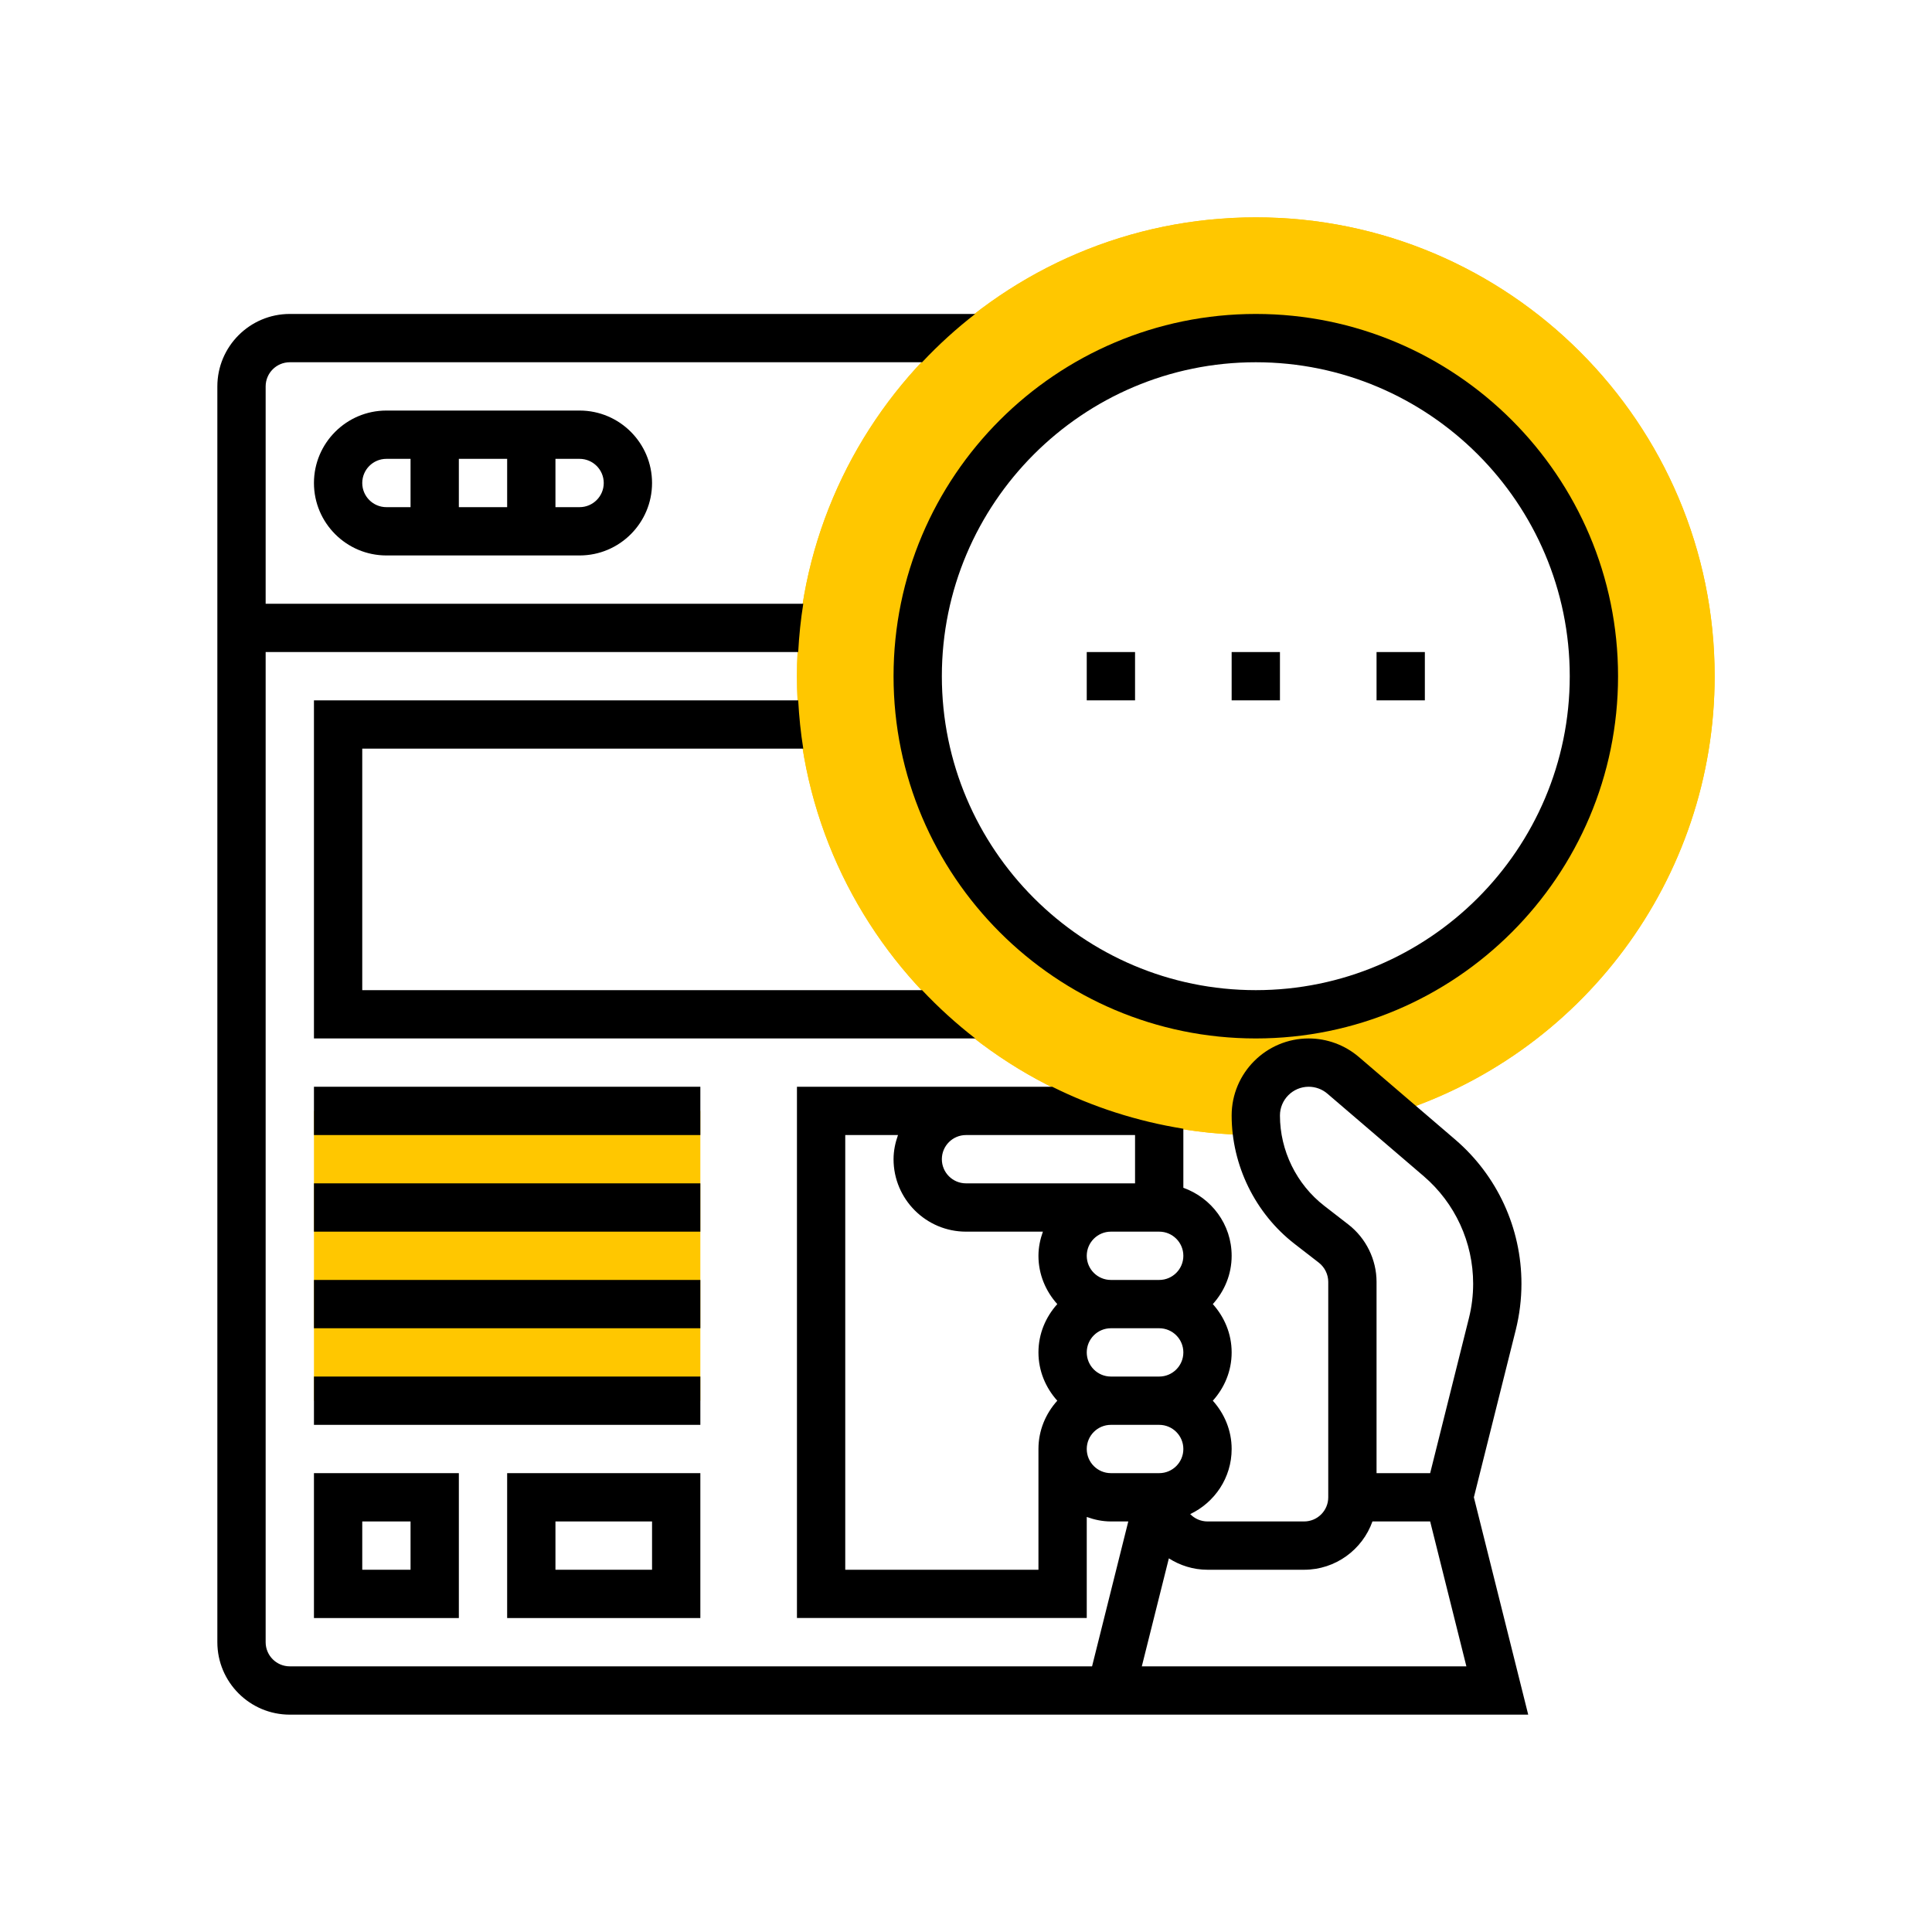 <svg width="40" height="40" viewBox="0 0 40 40" fill="none" xmlns="http://www.w3.org/2000/svg">
<rect width="40" height="40" fill="white"/>
<path d="M26 4.5C20.762 4.5 16.5 8.761 16.5 14C16.5 19.238 20.762 23.5 26.004 23.5H26.032C26.013 23.366 26 23.232 26 23.095C26 22.49 26.49 22 27.095 22C27.357 22 27.609 22.093 27.808 22.264L28.764 23.083C32.745 21.874 35.5 18.191 35.5 14C35.5 8.761 31.238 4.5 26 4.5ZM27.827 20.759L25.977 21C22.128 20.988 19 17.852 19 14C19 10.14 22.14 7 26 7C29.86 7 33 10.14 33 14C33 17.162 30.874 19.938 27.827 20.759Z" fill="#FFC700"/>
<path d="M26 4.5C20.762 4.5 16.5 8.761 16.5 14C16.5 19.238 20.762 23.5 26.004 23.5H26.032C26.013 23.366 26 23.232 26 23.095C26 22.49 26.49 22 27.095 22C27.357 22 27.609 22.093 27.808 22.264L28.764 23.083C32.745 21.874 35.5 18.191 35.5 14C35.5 8.761 31.238 4.5 26 4.5ZM27.827 20.759L25.977 21C22.128 20.988 19 17.852 19 14C19 10.14 22.14 7 26 7C29.86 7 33 10.14 33 14C33 17.162 30.874 19.938 27.827 20.759Z" fill="#FFC700"/>
<path d="M6.5 23H14.5V29H6.5V23Z" fill="#FFC700"/>
<path d="M19.091 20.5H7.5V15.5H16.631C16.578 15.172 16.544 14.838 16.526 14.5H6.5V21.5H20.192C19.799 21.195 19.431 20.861 19.091 20.5Z" fill="black"/>
<path d="M31.383 27.532C31.46 27.22 31.5 26.899 31.5 26.578C31.5 25.428 31 24.341 30.128 23.593L28.134 21.884C27.845 21.637 27.476 21.5 27.095 21.5C26.215 21.5 25.5 22.215 25.5 23.095C25.5 24.128 25.988 25.123 26.805 25.755L27.306 26.143C27.427 26.238 27.5 26.386 27.5 26.54V31C27.5 31.276 27.276 31.5 27 31.5H25C24.86 31.5 24.733 31.441 24.642 31.348C25.148 31.107 25.5 30.596 25.5 30C25.5 29.614 25.349 29.266 25.11 29C25.35 28.734 25.5 28.386 25.5 28C25.5 27.614 25.349 27.266 25.11 27C25.35 26.734 25.5 26.386 25.5 26C25.5 25.349 25.081 24.799 24.5 24.592V23.369C23.539 23.215 22.627 22.919 21.785 22.5H16.5V33.499H22.5V31.407C22.657 31.464 22.824 31.5 23 31.5H23.36L22.61 34.5H6C5.724 34.5 5.5 34.276 5.5 34V13.5H16.526C16.544 13.162 16.578 12.828 16.631 12.5H5.5V8C5.5 7.724 5.724 7.5 6 7.5H19.091C19.431 7.138 19.798 6.804 20.191 6.5H6C5.173 6.5 4.5 7.173 4.5 8V34C4.5 34.827 5.173 35.5 6 35.5H31.64L30.515 31L31.383 27.532ZM27.417 24.965C26.843 24.52 26.5 23.822 26.5 23.095C26.5 22.767 26.767 22.5 27.095 22.5C27.237 22.5 27.375 22.551 27.482 22.643L29.477 24.352C30.127 24.91 30.5 25.721 30.5 26.578C30.5 26.817 30.471 27.056 30.413 27.288L29.61 30.5H28.5V26.54C28.5 26.079 28.282 25.636 27.919 25.354L27.417 24.965ZM24.5 26C24.5 26.276 24.276 26.5 24 26.5H23C22.724 26.5 22.5 26.276 22.5 26C22.5 25.724 22.724 25.5 23 25.5H24C24.276 25.5 24.5 25.724 24.5 26ZM24.5 28C24.5 28.276 24.276 28.5 24 28.5H23C22.724 28.5 22.5 28.276 22.5 28C22.5 27.724 22.724 27.5 23 27.5H24C24.276 27.5 24.5 27.724 24.5 28ZM21.89 29C21.65 29.266 21.5 29.614 21.5 30V32.5H17.5V23.5H18.592C18.536 23.657 18.5 23.824 18.5 24C18.5 24.827 19.173 25.5 20 25.5H21.592C21.536 25.657 21.5 25.824 21.5 26C21.5 26.386 21.651 26.734 21.89 27C21.65 27.266 21.5 27.614 21.5 28C21.5 28.386 21.651 28.734 21.89 29ZM20 24.5C19.724 24.5 19.5 24.276 19.5 24C19.5 23.724 19.724 23.5 20 23.5H23.5V24.5H20ZM23 30.5C22.724 30.5 22.5 30.276 22.5 30C22.5 29.724 22.724 29.5 23 29.5H24C24.276 29.5 24.5 29.724 24.5 30C24.5 30.276 24.276 30.5 24 30.5H23ZM23.64 34.5L24.2 32.264C24.431 32.411 24.705 32.5 25 32.5H27C27.652 32.5 28.208 32.082 28.415 31.5H29.61L30.36 34.5H23.64Z" fill="black"/>
<path d="M26 21.5C30.136 21.5 33.5 18.136 33.5 14C33.5 9.864 30.136 6.5 26 6.5C21.864 6.5 18.5 9.864 18.5 14C18.5 18.136 21.864 21.5 26 21.5ZM26 7.5C29.584 7.5 32.5 10.416 32.5 14C32.5 17.584 29.584 20.5 26 20.5C22.416 20.5 19.5 17.584 19.5 14C19.5 10.416 22.416 7.5 26 7.5Z" fill="black"/>
<path d="M25.5 13.5H26.5V14.5H25.5V13.5Z" fill="black"/>
<path d="M28.5 13.5H29.5V14.5H28.5V13.5Z" fill="black"/>
<path d="M22.5 13.5H23.5V14.5H22.5V13.5Z" fill="black"/>
<path d="M8 8.5C7.173 8.5 6.5 9.173 6.5 10C6.5 10.827 7.173 11.5 8 11.5H12C12.827 11.5 13.5 10.827 13.5 10C13.5 9.173 12.827 8.5 12 8.5H8ZM10.5 9.5V10.5H9.5V9.5H10.5ZM7.5 10C7.5 9.724 7.724 9.5 8 9.5H8.5V10.5H8C7.724 10.5 7.5 10.276 7.5 10ZM12.5 10C12.5 10.276 12.275 10.5 12 10.5H11.5V9.5H12C12.275 9.5 12.5 9.724 12.5 10Z" fill="black"/>
<path d="M6.5 22.5H14.5V23.5H6.5V22.5Z" fill="black"/>
<path d="M6.5 24.5H14.5V25.5H6.5V24.5Z" fill="black"/>
<path d="M6.5 26.5H14.5V27.5H6.5V26.5Z" fill="black"/>
<path d="M6.5 28.5H14.5V29.5H6.5V28.5Z" fill="black"/>
<path d="M6.5 33.5H9.5V30.5H6.5V33.5ZM7.5 31.5H8.5V32.5H7.5V31.5Z" fill="black"/>
<path d="M14.5 33.5V30.5H10.5V33.5H14.5ZM11.5 31.5H13.5V32.5H11.5V31.5Z" fill="black"/>
</svg>
